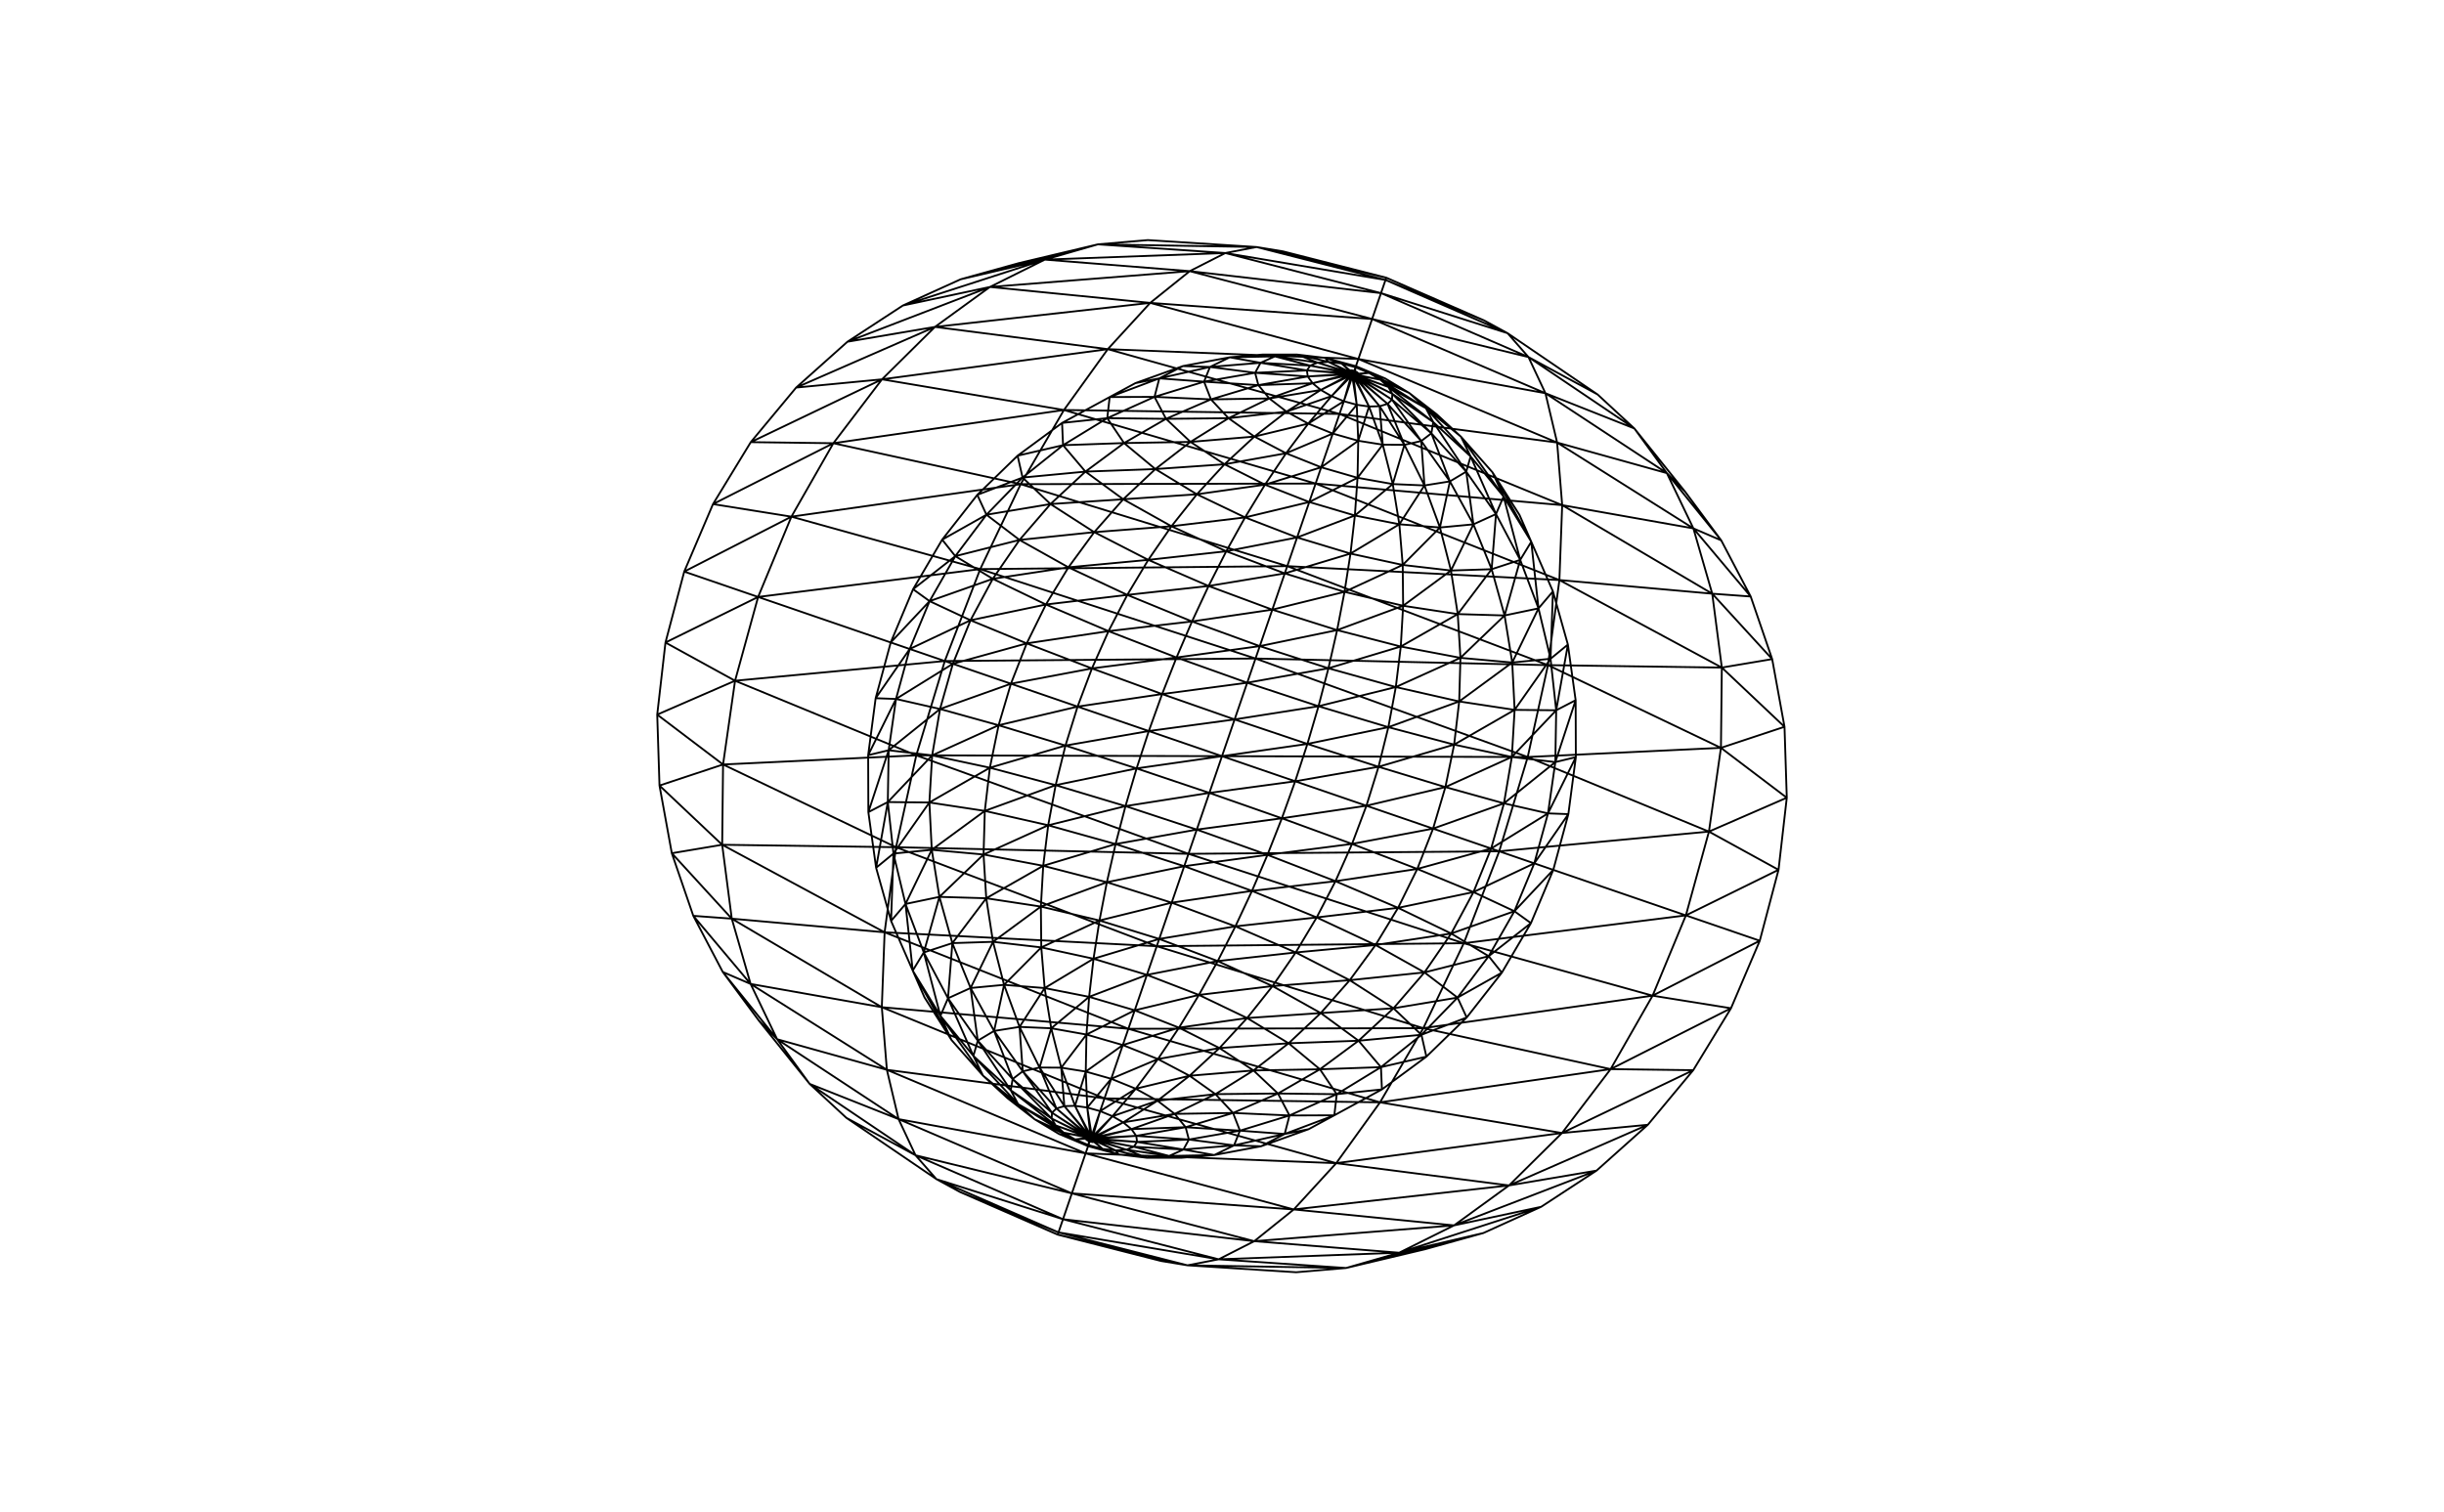 <svg viewBox="-660 -408.5 1320 817" width="1320pt" height="817pt" xmlns="http://www.w3.org/2000/svg" style="touch-action: none; background-color: rgb(255, 255, 255);"><path d="M-39.527,-13.569L-4.222718545759815e-14,0L6.812,-19.842zM-4.222718545759815e-14,0L-6.812,19.842L39.527,13.57zM6.812,-19.842L-4.222718545759815e-14,0L46.126,-6.619zM-46.126,6.619L-6.812,19.842L-4.222718545759815e-14,0zM-32.334,-33.555L6.812,-19.842L13.617,-39.665zM-6.812,19.842L-13.617,39.665L32.334,33.555zM-39.527,-13.569L-46.126,6.619L-4.222718545759815e-14,0zM-4.222718545759815e-14,0L39.527,13.57L46.126,-6.619zM-32.334,-33.555L-39.527,-13.569L6.812,-19.842zM-6.812,19.842L32.334,33.555L39.527,13.57zM13.617,-39.665L6.812,-19.842L52.119,-26.982zM-52.119,26.982L-13.617,39.665L-6.812,19.842zM6.812,-19.842L46.126,-6.619L52.119,-26.982zM-46.126,6.619L-52.119,26.982L-6.812,19.842zM-24.557,-53.305L-32.334,-33.555L13.617,-39.665zM-13.617,39.665L24.557,53.305L32.334,33.555zM-24.557,-53.305L13.617,-39.665L20.408,-59.445zM-13.617,39.665L-20.408,59.445L24.557,53.305zM13.617,-39.665L52.119,-26.982L57.482,-47.487zM-52.119,26.982L-57.482,47.488L-13.617,39.665zM20.408,-59.445L13.617,-39.665L57.482,-47.487zM-57.482,47.488L-20.408,59.445L-13.617,39.665zM-77.998,-26.777L-39.527,-13.569L-32.334,-33.555zM39.527,13.57L32.334,33.555L77.998,26.777zM-16.194,-72.781L-24.557,-53.305L20.408,-59.445zM-20.408,59.445L16.194,72.781L24.557,53.305zM-84.544,-5.735L-46.126,6.619L-39.527,-13.569zM46.126,-6.619L39.527,13.57L84.544,5.736zM-70.24,-47.402L-32.334,-33.555L-24.557,-53.305zM32.334,33.555L24.557,53.305L70.24,47.402zM52.119,-26.982L46.126,-6.619L89.849,-15.657zM-89.849,15.657L-52.119,26.982L-46.126,6.619zM-16.194,-72.781L20.408,-59.445L27.173,-79.151zM-20.408,59.445L-27.173,79.152L16.194,72.781zM20.408,-59.445L57.482,-47.487L62.181,-68.099zM-57.482,47.488L-62.181,68.099L-20.408,59.445zM27.173,-79.151L20.408,-59.445L62.181,-68.099zM-62.181,68.099L-27.173,79.152L-20.408,59.445zM-77.998,-26.777L-84.544,-5.735L-39.527,-13.569zM39.527,13.57L77.998,26.777L84.544,5.736zM-61.287,-67.542L-24.557,-53.305L-16.194,-72.781zM24.557,53.305L16.194,72.781L61.287,67.542zM-70.24,-47.402L-77.998,-26.777L-32.334,-33.555zM32.334,33.555L70.24,47.402L77.998,26.777zM-7.242,-91.932L-16.194,-72.781L27.173,-79.151zM-27.173,79.152L7.242,91.932L16.194,72.781zM46.126,-6.619L84.544,5.736L89.849,-15.657zM-84.544,-5.735L-89.849,15.657L-46.126,6.619zM57.482,-47.487L52.119,-26.982L93.871,-37.334zM-93.871,37.335L-57.482,47.488L-52.119,26.982zM-61.287,-67.542L-70.24,-47.402L-24.557,-53.305zM24.557,53.305L61.287,67.542L70.24,47.402zM52.119,-26.982L89.849,-15.657L93.871,-37.334zM-89.849,15.657L-93.871,37.335L-52.119,26.982zM-7.242,-91.932L27.173,-79.151L33.898,-98.74zM-27.173,79.152L-33.898,98.741L7.242,91.932zM-51.146,-87.119L-16.194,-72.781L-7.242,-91.932zM16.194,72.781L7.242,91.932L51.146,87.119zM-51.146,-87.119L-61.287,-67.542L-16.194,-72.781zM16.194,72.781L51.146,87.119L61.287,67.542zM27.173,-79.151L62.181,-68.099L66.17,-88.77zM-62.181,68.099L-66.17,88.77L-27.173,79.152zM62.181,-68.099L57.482,-47.487L96.555,-59.226zM-96.555,59.226L-62.181,68.099L-57.482,47.488zM33.898,-98.74L27.173,-79.151L66.17,-88.77zM-66.17,88.77L-33.898,98.741L-27.173,79.152zM2.306,-110.694L-7.242,-91.932L33.898,-98.74zM-33.898,98.741L-2.306,110.695L7.242,91.932zM57.482,-47.487L93.871,-37.334L96.555,-59.226zM-93.871,37.335L-96.555,59.226L-57.482,47.488zM-39.818,-106.042L-51.146,-87.119L-7.242,-91.932zM7.242,91.932L39.818,106.043L51.146,87.119zM-39.818,-106.042L-7.242,-91.932L2.306,-110.694zM7.242,91.932L-2.306,110.695L39.818,106.043zM-114.002,-39.137L-77.998,-26.777L-70.24,-47.402zM77.998,26.777L70.24,47.402L114.002,39.137zM-120.653,-16.702L-84.544,-5.735L-77.998,-26.777zM84.544,5.736L77.998,26.777L120.653,16.702zM-105.471,-60.927L-70.24,-47.402L-61.287,-67.542zM70.24,47.402L61.287,67.542L105.471,60.927zM2.306,-110.694L33.898,-98.74L40.561,-118.15zM-33.898,98.741L-40.561,118.151L-2.306,110.695zM66.17,-88.77L62.181,-68.099L97.828,-81.249zM-97.828,81.249L-66.17,88.77L-62.181,68.099zM89.849,-15.657L84.544,5.736L125.373,-6.245zM-125.373,6.245L-89.849,15.657L-84.544,-5.735zM33.898,-98.74L66.17,-88.77L69.39,-109.436zM-66.17,88.77L-69.39,109.436L-33.898,98.741zM62.181,-68.099L96.555,-59.226L97.828,-81.249zM-96.555,59.226L-97.828,81.249L-62.181,68.099zM-95.101,-81.934L-61.287,-67.542L-51.146,-87.119zM61.287,67.542L51.146,87.119L95.101,81.935zM40.561,-118.15L33.898,-98.74L69.39,-109.436zM-69.39,109.436L-40.561,118.151L-33.898,98.741zM93.871,-37.334L89.849,-15.657L128.105,-29.568zM-128.106,29.568L-93.871,37.335L-89.849,15.657zM-27.296,-124.204L-39.818,-106.042L2.306,-110.694zM-2.306,110.695L27.296,124.204L39.818,106.043zM12.459,-128.98L2.306,-110.694L40.561,-118.15zM-40.561,118.151L-12.459,128.981L-2.306,110.695zM-114.002,-39.137L-120.653,-16.702L-77.998,-26.777zM77.998,26.777L114.002,39.137L120.653,16.702zM-27.296,-124.204L2.306,-110.694L12.459,-128.98zM-2.306,110.695L-12.459,128.981L27.296,124.204zM-105.471,-60.927L-114.002,-39.137L-70.24,-47.402zM70.24,47.402L105.471,60.927L114.002,39.137zM-82.932,-102.017L-51.146,-87.119L-39.818,-106.042zM51.146,87.119L39.818,106.043L82.932,102.017zM-120.653,-16.702L-125.373,6.245L-84.544,-5.735zM84.544,5.736L120.653,16.702L125.373,-6.245zM-95.101,-81.934L-105.471,-60.927L-61.287,-67.542zM61.287,67.542L95.101,81.935L105.471,60.927zM96.555,-59.226L93.871,-37.334L128.783,-53.123zM-128.783,53.123L-96.555,59.226L-93.871,37.335zM69.39,-109.436L66.17,-88.77L97.605,-103.305zM-97.605,103.305L-69.39,109.436L-66.17,88.77zM66.17,-88.77L97.828,-81.249L97.605,-103.305zM-97.828,81.249L-97.605,103.305L-66.17,88.77zM89.849,-15.657L125.373,-6.245L128.105,-29.568zM-125.373,6.245L-128.106,29.568L-89.849,15.657zM12.459,-128.98L40.561,-118.15L47.134,-137.296zM-40.561,118.151L-47.134,137.296L-12.459,128.981zM-82.932,-102.017L-95.101,-81.934L-51.146,-87.119zM51.146,87.119L82.932,102.017L95.101,81.935zM40.561,-118.15L69.39,-109.436L71.763,-130.012zM-69.39,109.436L-71.764,130.013L-40.561,118.151zM-68.999,-121.021L-39.818,-106.042L-27.296,-124.204zM39.818,106.043L27.296,124.204L68.999,121.022zM-13.573,-141.472L-27.296,-124.204L12.459,-128.98zM-12.459,128.981L13.573,141.472L27.296,124.204zM93.871,-37.334L128.105,-29.568L128.783,-53.123zM-128.106,29.568L-128.783,53.123L-93.871,37.335zM97.828,-81.249L96.555,-59.226L127.33,-76.755zM-127.33,76.755L-97.828,81.249L-96.555,59.226zM47.134,-137.296L40.561,-118.15L71.763,-130.012zM-71.764,130.013L-47.134,137.296L-40.561,118.151zM-68.999,-121.021L-82.932,-102.017L-39.818,-106.042zM39.818,106.043L68.999,121.022L82.932,102.017zM23.224,-146.676L12.459,-128.98L47.134,-137.296zM-47.134,137.296L-23.224,146.676L-12.459,128.981zM-13.573,-141.472L12.459,-128.98L23.224,-146.676zM-12.459,128.981L-23.224,146.676L13.573,141.472zM96.555,-59.226L128.783,-53.123L127.33,-76.755zM-128.783,53.123L-127.33,76.755L-96.555,59.226zM69.39,-109.436L97.605,-103.305L95.78,-125.272zM-97.605,103.305L-95.78,125.272L-69.39,109.436zM-53.338,-138.778L-27.296,-124.204L-13.573,-141.472zM27.296,124.204L13.573,141.472L53.338,138.778zM71.763,-130.012L69.39,-109.436L95.78,-125.272zM-95.78,125.272L-71.764,130.013L-69.39,109.436zM-53.338,-138.778L-68.999,-121.021L-27.296,-124.204zM27.296,124.204L53.338,138.778L68.999,121.022zM97.605,-103.305L97.828,-81.249L123.666,-100.29zM-123.666,100.29L-97.605,103.305L-97.828,81.249zM1.36,-157.686L-13.573,-141.472L23.224,-146.676zM-23.224,146.676L-1.36,157.686L13.573,141.472zM23.224,-146.676L47.134,-137.296L53.575,-156.06zM-47.134,137.296L-53.575,156.06L-23.224,146.676zM-145.358,-49.901L-114.002,-39.137L-105.471,-60.927zM114.002,39.137L105.471,60.927L145.358,49.901zM47.134,-137.296L71.763,-130.012L73.198,-150.382zM-71.764,130.013L-73.198,150.383L-47.134,137.296zM-152.286,-25.488L-120.653,-16.702L-114.002,-39.137zM120.653,16.702L114.002,39.137L152.286,25.489zM97.828,-81.249L127.33,-76.755L123.666,-100.29zM-127.33,76.755L-123.666,100.29L-97.828,81.249zM-135.83,-73.422L-105.471,-60.927L-95.101,-81.934zM105.471,60.927L95.101,81.935L135.831,73.422zM-156.537,-0.432L-125.373,6.245L-120.653,-16.702zM125.373,-6.245L120.653,16.702L156.537,0.432zM-123.795,-95.806L-95.101,-81.934L-82.932,-102.017zM95.101,81.935L82.932,102.017L123.795,95.806zM128.105,-29.568L125.373,-6.245L158.044,-25.014zM-158.044,25.014L-128.106,29.568L-125.373,6.245zM-35.991,-155.1L-53.338,-138.778L-13.573,-141.472zM13.573,141.472L35.991,155.1L53.338,138.778zM-35.991,-155.1L-13.573,-141.472L1.36,-157.686zM13.573,141.472L-1.36,157.686L35.991,155.1zM53.575,-156.06L47.134,-137.296L73.198,-150.382zM-73.198,150.383L-53.575,156.06L-47.134,137.296zM1.36,-157.686L23.224,-146.676L34.603,-163.632zM-23.224,146.676L-34.603,163.632L-1.36,157.686zM34.603,-163.632L23.224,-146.676L53.575,-156.06zM-53.575,156.06L-34.603,163.632L-23.224,146.676zM-109.355,-116.812L-82.932,-102.017L-68.999,-121.021zM82.932,102.017L68.999,121.022L109.355,116.812zM71.763,-130.012L95.78,-125.272L92.232,-146.995zM-95.78,125.272L-92.232,146.996L-71.764,130.013zM95.78,-125.272L97.605,-103.305L117.702,-123.531zM-117.702,123.531L-95.78,125.272L-97.605,103.305zM128.783,-53.123L128.105,-29.568L156.753,-50.586zM-156.753,50.586L-128.783,53.123L-128.106,29.568zM73.198,-150.382L71.763,-130.012L92.232,-146.995zM-92.232,146.996L-73.198,150.383L-71.764,130.013zM97.605,-103.305L123.666,-100.29L117.702,-123.531zM-123.666,100.29L-117.702,123.531L-97.605,103.305zM-92.63,-136.199L-68.999,-121.021L-53.338,-138.778zM68.999,121.022L53.338,138.778L92.63,136.199zM-145.358,-49.901L-152.286,-25.488L-114.002,-39.137zM114.002,39.137L145.358,49.901L152.286,25.489zM-135.83,-73.422L-145.358,-49.901L-105.471,-60.927zM105.471,60.927L135.831,73.422L145.358,49.901zM17.503,-172.65L1.36,-157.686L34.603,-163.632zM-34.603,163.632L-17.503,172.65L-1.36,157.686zM-152.286,-25.488L-156.537,-0.432L-120.653,-16.702zM120.653,16.702L152.286,25.489L156.537,0.432zM127.33,-76.755L128.783,-53.123L152.625,-76.009zM-152.625,76.009L-127.33,76.755L-128.783,53.123zM-123.795,-95.806L-135.83,-73.422L-95.101,-81.934zM95.101,81.935L123.795,95.806L135.831,73.422zM-17.009,-169.777L-35.991,-155.1L1.36,-157.686zM-1.36,157.686L17.009,169.778L35.991,155.1zM125.373,-6.245L156.537,0.432L158.044,-25.014zM-156.537,-0.432L-158.044,25.014L-125.373,6.245zM-109.355,-116.812L-123.795,-95.806L-82.932,-102.017zM82.932,102.017L109.355,116.812L123.795,95.806zM-17.009,-169.777L1.36,-157.686L17.503,-172.65zM-1.36,157.686L-17.503,172.65L17.009,169.778zM34.603,-163.632L53.575,-156.06L59.831,-174.283zM-53.575,156.06L-59.831,174.283L-34.603,163.632zM53.575,-156.06L73.198,-150.382L73.581,-170.389zM-73.198,150.383L-73.581,170.39L-53.575,156.06zM128.105,-29.568L158.044,-25.014L156.753,-50.586zM-158.044,25.014L-156.753,50.586L-128.106,29.568zM-73.757,-153.726L-53.338,-138.778L-35.991,-155.1zM53.338,138.778L35.991,155.1L73.757,153.726zM123.666,-100.29L127.33,-76.755L145.637,-100.995zM-145.638,100.995L-123.666,100.29L-127.33,76.755zM-92.63,-136.199L-109.355,-116.812L-68.999,-121.021zM68.999,121.022L92.63,136.199L109.355,116.812zM92.232,-146.995L95.78,-125.272L109.349,-146.252zM-109.35,146.252L-92.232,146.996L-95.78,125.272zM17.503,-172.65L34.603,-163.632L46.59,-179.655zM-34.603,163.632L-46.59,179.656L-17.503,172.65zM95.78,-125.272L117.702,-123.531L109.349,-146.252zM-117.702,123.531L-109.35,146.252L-95.78,125.272zM128.783,-53.123L156.753,-50.586L152.625,-76.009zM-156.753,50.586L-152.625,76.009L-128.783,53.123zM59.831,-174.283L53.575,-156.06L73.581,-170.389zM-73.581,170.39L-59.831,174.283L-53.575,156.06zM73.198,-150.382L92.232,-146.995L86.825,-168.283zM-92.232,146.996L-86.825,168.283L-73.198,150.383zM46.59,-179.655L34.603,-163.632L59.831,-174.283zM-59.831,174.283L-46.59,179.656L-34.603,163.632zM-73.757,-153.726L-92.63,-136.199L-53.338,-138.778zM53.338,138.778L73.757,153.726L92.63,136.199zM-52.896,-169.152L-35.991,-155.1L-17.009,-169.777zM35.991,155.1L17.009,169.778L52.896,169.152zM3.538,-182.577L-17.009,-169.777L17.503,-172.65zM-17.503,172.65L-3.538,182.578L17.009,169.778zM73.581,-170.389L73.198,-150.382L86.825,-168.283zM-86.825,168.283L-73.581,170.39L-73.198,150.383zM127.33,-76.755L152.625,-76.009L145.637,-100.995zM-152.625,76.009L-145.638,100.995L-127.33,76.755zM117.702,-123.531L123.666,-100.29L135.787,-125.244zM-135.787,125.244L-117.702,123.531L-123.666,100.29zM34.844,-186.128L17.503,-172.65L46.59,-179.655zM-46.59,179.656L-34.844,186.128L-17.503,172.65zM-52.896,-169.152L-73.757,-153.726L-35.991,-155.1zM35.991,155.1L52.896,169.152L73.757,153.726zM3.538,-182.577L17.503,-172.65L34.844,-186.128zM-17.503,172.65L-34.844,186.128L-3.538,182.578zM123.666,-100.29L145.637,-100.995L135.787,-125.244zM-145.638,100.995L-135.787,125.244L-123.666,100.29zM92.232,-146.995L109.349,-146.252L98.522,-168.192zM-109.35,146.252L-98.522,168.193L-92.232,146.996zM-30.228,-182.237L-17.009,-169.777L3.538,-182.577zM17.009,169.778L-3.538,182.578L30.228,182.237zM86.825,-168.283L92.232,-146.995L98.522,-168.192zM-98.522,168.193L-86.825,168.283L-92.232,146.996zM109.349,-146.252L117.702,-123.531L123.095,-148.438zM-123.095,148.438L-109.35,146.252L-117.702,123.531zM-30.228,-182.237L-52.896,-169.152L-17.009,-169.777zM17.009,169.778L30.228,182.237L52.896,169.152zM46.59,-179.655L59.831,-174.283L65.828,-191.752zM-59.831,174.283L-65.829,191.752L-46.59,179.656zM59.831,-174.283L73.581,-170.389L72.776,-189.826zM-73.581,170.39L-72.776,189.826L-59.831,174.283zM25.558,-193.241L3.538,-182.577L34.844,-186.128zM-34.844,186.128L-25.558,193.241L-3.538,182.578zM34.844,-186.128L46.59,-179.655L59.163,-194.499zM-46.59,179.656L-59.163,194.499L-34.844,186.128zM117.702,-123.531L135.787,-125.244L123.095,-148.438zM-135.787,125.244L-123.095,148.438L-117.702,123.531zM73.581,-170.389L86.825,-168.283L79.41,-188.891zM-86.825,168.283L-79.41,188.891L-73.581,170.39zM-168.658,-57.9L-145.358,-49.901L-135.83,-73.422zM-176.067,-30.907L-152.286,-25.488L-145.358,-49.901zM152.286,25.489L145.358,49.901L176.067,30.907zM145.358,49.901L135.831,73.422L168.658,57.9zM-157.925,-83.753L-135.83,-73.422L-123.795,-95.806zM-180.034,-3.197L-156.537,-0.432L-152.286,-25.488zM156.537,0.432L152.286,25.489L180.034,3.197zM135.831,73.422L123.795,95.806L157.925,83.753zM-144.036,-108.056L-123.795,-95.806L-109.355,-116.812zM158.044,-25.014L156.537,0.432L180.497,-24.791zM-180.497,24.791L-158.044,25.014L-156.537,-0.432zM123.795,95.806L109.355,116.812L144.036,108.056zM65.828,-191.752L59.831,-174.283L72.776,-189.826zM-72.776,189.826L-65.829,191.752L-59.831,174.283zM-5.967,-192.745L-30.228,-182.237L3.538,-182.577zM-3.538,182.578L5.967,192.745L30.228,182.237zM-5.967,-192.745L3.538,-182.577L25.558,-193.241zM-3.538,182.578L-25.558,193.241L5.967,192.745zM59.163,-194.499L46.59,-179.655L65.828,-191.752zM-65.829,191.752L-59.163,194.499L-46.59,179.656zM-127.21,-130.427L-109.355,-116.812L-92.63,-136.199zM156.753,-50.586L158.044,-25.014L177.448,-52.617zM-177.448,52.617L-156.753,50.586L-158.044,25.014zM109.355,116.812L92.63,136.199L127.21,130.427zM72.776,-189.826L73.581,-170.389L79.41,-188.891zM-79.41,188.891L-72.776,189.826L-73.581,170.39zM25.558,-193.241L34.844,-186.128L53.354,-197.836zM-34.844,186.128L-53.354,197.837L-25.558,193.241zM98.522,-168.192L109.349,-146.252L107.613,-170.244zM-107.613,170.244L-98.522,168.193L-109.35,146.252zM-107.714,-150.513L-92.63,-136.199L-73.757,-153.726zM152.625,-76.009L156.753,-50.586L170.936,-79.841zM-170.936,79.841L-152.625,76.009L-156.753,50.586zM92.63,136.199L73.757,153.726L107.714,150.513zM86.825,-168.283L98.522,-168.192L85.143,-189.049zM-98.522,168.193L-85.143,189.049L-86.825,168.283zM53.354,-197.836L34.844,-186.128L59.163,-194.499zM-59.163,194.499L-53.354,197.837L-34.844,186.128zM109.349,-146.252L123.095,-148.438L107.613,-170.244zM-123.095,148.438L-107.613,170.244L-109.35,146.252zM-85.853,-167.996L-73.757,-153.726L-52.896,-169.152zM145.637,-100.995L152.625,-76.009L161.063,-106.034zM-161.063,106.034L-145.638,100.995L-152.625,76.009zM73.757,153.726L52.896,169.152L85.853,167.996zM79.41,-188.891L86.825,-168.283L85.143,-189.049zM-85.143,189.049L-79.41,188.891L-86.825,168.283zM19.644,-200.444L-5.967,-192.745L25.558,-193.241zM-25.558,193.241L-19.644,200.444L5.967,192.745zM-61.974,-182.602L-52.896,-169.152L-30.228,-182.237zM135.787,-125.244L145.637,-100.995L147.985,-130.783zM-147.985,130.783L-135.787,125.244L-145.638,100.995zM52.896,169.152L30.228,182.237L61.974,182.603zM48.927,-201.482L25.558,-193.241L53.354,-197.836zM-53.354,197.837L-48.927,201.482L-25.558,193.241zM19.644,-200.444L25.558,-193.241L48.927,-201.482zM-25.558,193.241L-48.927,201.482L-19.644,200.444zM-36.453,-194.1L-30.228,-182.237L-5.967,-192.745zM123.095,-148.438L135.787,-125.244L131.909,-153.698zM-131.909,153.698L-123.095,148.438L-135.787,125.244zM30.228,182.237L5.967,192.745L36.453,194.101zM98.522,-168.192L107.613,-170.244L89.43,-190.316zM-107.613,170.244L-89.43,190.316L-98.522,168.193zM-168.658,-57.9L-176.067,-30.907L-145.358,-49.901zM145.358,49.901L168.658,57.9L176.067,30.907zM-157.925,-83.753L-168.658,-57.9L-135.83,-73.422zM-176.067,-30.907L-180.034,-3.197L-152.286,-25.488zM152.286,25.489L176.067,30.907L180.034,3.197zM135.831,73.422L157.925,83.753L168.658,57.9zM85.143,-189.049L98.522,-168.192L89.43,-190.316zM-89.43,190.316L-85.143,189.049L-98.522,168.193zM-144.036,-108.056L-157.925,-83.753L-123.795,-95.806zM156.537,0.432L180.034,3.197L180.497,-24.791zM-180.034,-3.197L-180.497,24.791L-156.537,-0.432zM123.795,95.806L144.036,108.056L157.925,83.753zM-127.21,-130.427L-144.036,-108.056L-109.355,-116.812zM158.044,-25.014L180.497,-24.791L177.448,-52.617zM-180.497,24.791L-177.448,52.617L-158.044,25.014zM109.355,116.812L127.21,130.427L144.036,108.056zM-107.714,-150.513L-127.21,-130.427L-92.63,-136.199zM156.753,-50.586L177.448,-52.617L170.936,-79.841zM-177.448,52.617L-170.936,79.841L-156.753,50.586zM92.63,136.199L107.714,150.513L127.21,130.427zM65.828,-191.752L72.776,-189.826L70.626,-208.418zM-72.776,189.826L-70.626,208.418L-65.829,191.752zM59.163,-194.499L65.828,-191.752L71.471,-208.188zM-65.829,191.752L-71.471,208.188L-59.163,194.499zM-85.853,-167.996L-107.714,-150.513L-73.757,-153.726zM152.625,-76.009L170.936,-79.841L161.063,-106.034zM-170.936,79.841L-161.063,106.034L-152.625,76.009zM73.757,153.726L85.853,167.996L107.714,150.513zM72.776,-189.826L79.41,-188.891L69.828,-208.516zM-79.41,188.891L-69.828,208.517L-72.776,189.826zM53.354,-197.836L59.163,-194.499L72.279,-207.851zM-59.163,194.499L-72.279,207.851L-53.354,197.837zM-9.691,-202.309L-5.967,-192.745L19.644,-200.444zM107.613,-170.244L123.095,-148.438L113.087,-174.417zM-113.087,174.417L-107.613,170.244L-123.095,148.438zM5.967,192.745L-19.644,200.444L9.691,202.309zM46.321,-205.115L19.644,-200.444L48.927,-201.482zM-48.927,201.482L-46.321,205.115L-19.644,200.444zM-61.974,-182.602L-85.853,-167.996L-52.896,-169.152zM145.637,-100.995L161.063,-106.034L147.985,-130.783zM-161.063,106.034L-147.985,130.783L-145.638,100.995zM52.896,169.152L61.974,182.603L85.853,167.996zM79.41,-188.891L85.143,-189.049L69.156,-208.475zM-85.143,189.049L-69.156,208.475L-79.41,188.891zM48.927,-201.482L53.354,-197.836L72.969,-207.438zM-53.354,197.837L-72.969,207.438L-48.927,201.482zM-36.453,-194.1L-61.974,-182.602L-30.228,-182.237zM135.787,-125.244L147.985,-130.783L131.909,-153.698zM-147.985,130.783L-131.909,153.698L-135.787,125.244zM30.228,182.237L36.453,194.101L61.974,182.603zM17.888,-207.099L19.644,-200.444L46.321,-205.115zM89.43,-190.316L107.613,-170.244L91.816,-192.614zM-91.817,192.614L-89.43,190.316L-107.613,170.244zM-19.644,200.444L-46.321,205.115L-17.888,207.099zM-9.691,-202.309L-36.453,-194.1L-5.967,-192.745zM123.095,-148.438L131.909,-153.698L113.087,-174.417zM-131.909,153.698L-113.087,174.417L-123.095,148.438zM5.967,192.745L9.691,202.309L36.453,194.101zM85.143,-189.049L89.43,-190.316L68.676,-208.297zM-89.43,190.316L-68.676,208.297L-85.143,189.049zM46.321,-205.115L48.927,-201.482L73.474,-206.992zM-48.927,201.482L-73.474,206.993L-46.321,205.115zM17.888,-207.099L-9.691,-202.309L19.644,-200.444zM107.613,-170.244L113.087,-174.417L91.816,-192.614zM-113.087,174.417L-91.817,192.614L-107.613,170.244zM-19.644,200.444L-17.888,207.099L9.691,202.309zM45.85,-208.394L17.888,-207.099L46.321,-205.115zM89.43,-190.316L91.816,-192.614L68.433,-208.002zM-91.817,192.614L-68.433,208.002L-89.43,190.316zM-46.321,205.115L-45.85,208.395L-17.888,207.099zM45.85,-208.394L46.321,-205.115L73.744,-206.557zM-46.321,205.115L-73.744,206.557L-45.85,208.395zM91.816,-192.614L91.989,-195.762L68.452,-207.618zM-91.989,195.762L-68.452,207.618L-91.817,192.614zM47.647,-210.984L45.85,-208.394L73.754,-206.175zM91.816,-192.614L113.087,-174.417L91.989,-195.762zM-91.989,195.762L-91.817,192.614L-113.087,174.417zM-45.85,208.395L-73.754,206.175L-47.647,210.984zM20.826,-212.507L17.888,-207.099L45.85,-208.394zM113.087,-174.417L131.909,-153.698L114.09,-180.489zM-114.09,180.49L-113.087,174.417L-131.909,153.698zM-17.888,207.099L-45.85,208.395L-20.826,212.507zM91.989,-195.762L89.837,-199.473L68.728,-207.184zM-89.837,199.473L-68.728,207.184L-91.989,195.762zM51.624,-212.591L47.647,-210.984L73.504,-205.884zM-47.647,210.984L-73.504,205.884L-51.624,212.591zM47.647,-210.984L20.826,-212.507L45.85,-208.394zM113.087,-174.417L114.09,-180.489L91.989,-195.762zM-114.09,180.49L-91.989,195.762L-113.087,174.417zM-45.85,208.395L-47.647,210.984L-20.826,212.507zM-6.509,-210.255L-9.691,-202.309L17.888,-207.099zM131.909,-153.698L147.985,-130.783L134.278,-161.923zM-134.278,161.923L-131.909,153.698L-147.985,130.783zM9.691,202.309L-17.888,207.099L6.509,210.255zM-33.855,-204.102L-36.453,-194.1L-9.691,-202.309zM147.985,-130.783L161.063,-106.034L152.079,-140.271zM-152.079,140.271L-147.985,130.783L-161.063,106.034zM36.453,194.101L9.691,202.309L33.855,204.102zM89.837,-199.473L85.5,-203.377L69.234,-206.742zM-85.5,203.377L-69.234,206.742L-89.837,199.473zM57.445,-213.008L51.624,-212.591L73.019,-205.711zM-51.624,212.591L-73.019,205.711L-57.445,213.008zM91.989,-195.762L114.09,-180.489L89.837,-199.473zM-89.837,199.473L-91.989,195.762L-114.09,180.49zM-60.668,-194.007L-61.974,-182.602L-36.453,-194.1zM161.063,-106.034L170.936,-79.841L167.037,-115.835zM-167.037,115.835L-161.063,106.034L-170.936,79.841zM61.974,182.603L36.453,194.101L60.668,194.007zM20.826,-212.507L-6.509,-210.255L17.888,-207.099zM131.909,-153.698L134.278,-161.923L114.09,-180.489zM-134.278,161.923L-114.09,180.49L-131.909,153.698zM-17.888,207.099L-20.826,212.507L6.509,210.255zM85.5,-203.377L79.381,-207.055L69.92,-206.334zM-79.381,207.055L-69.92,206.334L-85.5,203.377zM64.532,-212.152L57.445,-213.008L72.348,-205.672zM-57.445,213.008L-72.348,205.673L-64.532,212.152zM-86.375,-180.024L-85.853,-167.996L-61.974,-182.602zM170.936,-79.841L177.448,-52.617L178.736,-89.012zM-178.736,89.012L-170.936,79.841L-177.448,52.617zM85.853,167.996L61.974,182.603L86.375,180.025zM79.381,-207.055L72.125,-210.094L70.72,-206zM-72.125,210.094L-70.72,206L-79.381,207.055zM72.125,-210.094L64.532,-212.152L71.556,-205.772zM-64.532,212.152L-71.556,205.772L-72.125,210.094zM-110.395,-162.321L-107.714,-150.513L-85.853,-167.996zM177.448,-52.617L180.497,-24.791L186.817,-60.288zM-186.817,60.288L-177.448,52.617L-180.497,24.791zM107.714,150.513L85.853,167.996L110.395,162.321zM51.624,-212.591L28.566,-215.979L47.647,-210.984zM-47.647,210.984L-51.624,212.591L-28.566,215.979zM28.566,-215.979L20.826,-212.507L47.647,-210.984zM-20.826,212.507L-47.647,210.984L-28.566,215.979zM-132.159,-141.172L-127.21,-130.427L-107.714,-150.513zM180.497,-24.791L180.034,3.197L191.001,-30.231zM-191.001,30.231L-180.497,24.791L-180.034,-3.197zM127.21,130.427L107.714,150.513L132.159,141.172zM-6.509,-210.255L-33.855,-204.102L-9.691,-202.309zM147.985,-130.783L152.079,-140.271L134.278,-161.923zM-152.079,140.271L-134.278,161.923L-147.985,130.783zM9.691,202.309L6.509,210.255L33.855,204.102zM-151.134,-116.965L-144.036,-108.056L-127.21,-130.427zM-191.108,-0.527L-180.034,-3.197L-176.067,-30.907zM180.034,3.197L176.067,30.907L191.108,0.527zM144.036,108.056L127.21,130.427L151.134,116.965zM-166.851,-90.19L-157.925,-83.753L-144.036,-108.056zM-187.065,-31.31L-176.067,-30.907L-168.658,-57.9zM176.067,30.907L168.658,57.9L187.065,31.309zM157.925,83.753L144.036,108.056L166.852,90.19zM-178.923,-61.425L-168.658,-57.9L-157.925,-83.753zM168.658,57.9L157.925,83.753L178.923,61.424zM114.09,-180.489L110.115,-187.983L89.837,-199.473zM-110.115,187.983L-89.837,199.473L-114.09,180.49zM89.837,-199.473L110.115,-187.983L85.5,-203.377zM-85.5,203.377L-89.837,199.473L-110.115,187.983zM-33.855,-204.102L-60.668,-194.007L-36.453,-194.1zM161.063,-106.034L167.037,-115.835L152.079,-140.271zM-167.037,115.835L-152.079,140.271L-161.063,106.034zM36.453,194.101L33.855,204.102L60.668,194.007zM114.09,-180.489L134.278,-161.923L110.115,-187.983zM-110.115,187.983L-114.09,180.49L-134.278,161.923zM57.445,-213.008L40.615,-216.955L51.624,-212.591zM-51.624,212.591L-57.445,213.008L-40.615,216.956zM-60.668,-194.007L-86.375,-180.024L-61.974,-182.602zM170.936,-79.841L178.736,-89.012L167.037,-115.835zM-178.736,89.012L-167.037,115.835L-170.936,79.841zM61.974,182.603L60.668,194.007L86.375,180.025zM4.175,-215.476L-6.509,-210.255L20.826,-212.507zM6.509,210.255L-20.826,212.507L-4.175,215.476zM85.5,-203.377L101.206,-196.155L79.381,-207.055zM-79.381,207.055L-85.5,203.377L-101.206,196.155zM40.615,-216.955L28.566,-215.979L51.624,-212.591zM-28.566,215.979L-51.624,212.591L-40.615,216.956zM28.566,-215.979L4.175,-215.476L20.826,-212.507zM-20.826,212.507L-28.566,215.979L-4.175,215.476zM110.115,-187.983L101.206,-196.155L85.5,-203.377zM-101.206,196.155L-85.5,203.377L-110.115,187.983zM-86.375,-180.024L-110.395,-162.321L-85.853,-167.996zM177.448,-52.617L186.817,-60.288L178.736,-89.012zM-186.817,60.288L-178.736,89.012L-177.448,52.617zM85.853,167.996L86.375,180.025L110.395,162.321zM64.532,-212.152L55.795,-215.151L57.445,-213.008zM-57.445,213.008L-64.532,212.152L-55.795,215.151zM79.381,-207.055L88.119,-204.054L72.125,-210.094zM-72.125,210.094L-79.381,207.055L-88.119,204.054zM134.278,-161.923L129.053,-172.605L110.115,-187.983zM-129.053,172.605L-110.115,187.983L-134.278,161.923zM134.278,-161.923L152.079,-140.271L129.053,-172.605zM-129.053,172.605L-134.278,161.923L-152.079,140.271zM72.125,-210.094L72.324,-210.674L64.532,-212.152zM-64.532,212.152L-72.125,210.094L-72.324,210.674zM-110.395,-162.321L-132.159,-141.172L-107.714,-150.513zM180.497,-24.791L191.001,-30.231L186.817,-60.288zM-191.001,30.231L-186.817,60.288L-180.497,24.791zM107.714,150.513L110.395,162.321L132.159,141.172zM-132.159,-141.172L-151.134,-116.965L-127.21,-130.427zM180.034,3.197L191.108,0.527L191.001,-30.231zM-191.108,-0.527L-191.001,30.231L-180.034,-3.197zM127.21,130.427L132.159,141.172L151.134,116.965zM55.795,-215.151L40.615,-216.955L57.445,-213.008zM-40.615,216.956L-57.445,213.008L-55.795,215.151zM-151.134,-116.965L-166.851,-90.19L-144.036,-108.056zM-187.065,-31.31L-191.108,-0.527L-176.067,-30.907zM176.067,30.907L187.065,31.309L191.108,0.527zM144.036,108.056L151.134,116.965L166.852,90.19zM-21.113,-210.741L-33.855,-204.102L-6.509,-210.255zM33.855,204.102L6.509,210.255L21.113,210.741zM101.206,-196.155L88.119,-204.054L79.381,-207.055zM-88.119,204.054L-79.381,207.055L-101.206,196.155zM-166.851,-90.19L-178.923,-61.425L-157.925,-83.753zM-178.923,-61.425L-187.065,-31.31L-168.658,-57.9zM168.658,57.9L178.923,61.424L187.065,31.309zM157.925,83.753L166.852,90.19L178.923,61.424zM110.115,-187.983L129.053,-172.605L101.206,-196.155zM-101.206,196.155L-110.115,187.983L-129.053,172.605zM72.324,-210.674L55.795,-215.151L64.532,-212.152zM-55.795,215.151L-64.532,212.152L-72.324,210.674zM88.119,-204.054L72.324,-210.674L72.125,-210.094zM-72.324,210.674L-72.125,210.094L-88.119,204.054zM152.079,-140.271L167.037,-115.835L146.101,-153.336zM-146.101,153.336L-152.079,140.271L-167.037,115.835zM4.175,-215.476L-21.113,-210.741L-6.509,-210.255zM6.509,210.255L-4.175,215.476L21.113,210.741zM40.615,-216.955L21.996,-216.972L28.566,-215.979zM-28.566,215.979L-40.615,216.956L-21.996,216.972zM152.079,-140.271L146.101,-153.336L129.053,-172.605zM-146.101,153.336L-129.053,172.605L-152.079,140.271zM21.996,-216.972L4.175,-215.476L28.566,-215.979zM-4.175,215.476L-28.566,215.979L-21.996,216.972zM-46.764,-201.526L-60.668,-194.007L-33.855,-204.102zM60.668,194.007L33.855,204.102L46.764,201.526zM129.053,-172.605L115.909,-184.731L101.206,-196.155zM-115.909,184.731L-101.206,196.155L-129.053,172.605zM-21.113,-210.741L-46.764,-201.526L-33.855,-204.102zM33.855,204.102L21.113,210.741L46.764,201.526zM167.037,-115.835L160.683,-130.309L146.101,-153.336zM-160.683,130.309L-146.101,153.336L-167.037,115.835zM-67.016,-276.499L-109.665,-266.373L-141.175,-257.607zM109.665,266.373L141.176,257.607L67.016,276.499zM269.633,-116.576L250.151,-142.848L240.265,-152.917zM-240.266,152.917L-269.633,116.576L-250.151,142.848zM-95.679,-268.247L-141.175,-257.607L-172.356,-243.455zM141.176,257.607L172.356,243.455L95.68,268.247zM88.738,-258.484L32.923,-272.71L18.63,-275.054zM-32.923,272.71L-18.63,275.054L-88.738,258.484zM250.151,-142.848L222.714,-177.035L240.265,-152.917zM-222.714,177.035L-240.266,152.917L-250.151,142.848zM141.521,-235.428L88.738,-258.484L88.318,-257.263zM-88.738,258.484L-88.319,257.263L-141.521,235.428zM18.63,-275.054L-40.058,-278.796L-67.016,-276.499zM40.058,278.796L67.016,276.499L-18.63,275.054zM285.546,-86.257L269.633,-116.576L254.594,-123.051zM-254.594,123.05L-285.546,86.257L-269.633,116.576zM-95.679,-268.247L-67.016,-276.499L-141.175,-257.607zM141.176,257.607L95.68,268.247L67.016,276.499zM154.24,-228.499L141.521,-235.428L88.318,-257.263zM-88.319,257.263L-154.24,228.499L-141.521,235.428zM-125.331,-253.479L-172.356,-243.455L-202.29,-223.89zM172.356,243.455L202.29,223.89L125.331,253.479zM88.318,-257.263L88.738,-258.484L18.63,-275.054zM-18.63,275.054L-88.319,257.263L-88.738,258.484zM222.714,-177.035L202.852,-195.405L165.517,-215.612zM-165.517,215.611L-222.714,177.035L-202.852,195.405zM202.852,-195.405L154.24,-228.499L165.517,-215.612zM-154.24,228.499L-165.517,215.611L-202.852,195.405zM297.151,-52.432L285.546,-86.257L264.772,-87.78zM-264.772,87.78L-297.151,52.432L-285.546,86.257zM269.633,-116.576L240.265,-152.917L254.594,-123.051zM-240.266,152.917L-254.594,123.05L-269.633,116.576zM-125.331,-253.479L-95.679,-268.247L-172.356,-243.455zM172.356,243.455L125.331,253.479L95.68,268.247zM1.815,-271.81L18.63,-275.054L-67.016,-276.499zM67.016,276.499L-1.815,271.81L-18.63,275.054zM-155.027,-231.897L-202.29,-223.89L-230,-199.126zM202.29,223.89L230,199.126L155.027,231.897zM1.815,-271.81L-67.016,-276.499L-95.679,-268.247zM67.016,276.499L95.68,268.247L-1.815,271.81zM88.318,-257.263L18.63,-275.054L1.815,-271.81zM-18.63,275.054L-1.815,271.81L-88.319,257.263zM303.808,-15.87L297.151,-52.432L269.952,-47.864zM-269.952,47.864L-303.808,15.869L-297.151,52.432zM154.24,-228.499L88.318,-257.263L85.877,-250.151zM-88.319,257.263L-85.877,250.151L-154.24,228.499zM-183.631,-203.579L-230,-199.126L-254.508,-169.641zM230,199.126L254.508,169.641L183.631,203.579zM285.546,-86.257L254.594,-123.051L264.772,-87.78zM-254.594,123.05L-264.772,87.78L-285.546,86.257zM240.265,-152.917L222.714,-177.035L174.683,-196.072zM-174.683,196.072L-240.266,152.917L-222.714,177.035zM-269.477,4.496L-305.038,-22.452L-303.808,15.869zM305.038,22.451L303.808,-15.87L269.477,-4.497zM-155.027,-231.897L-125.331,-253.479L-202.29,-223.89zM202.29,223.89L155.027,231.897L125.331,253.479zM165.517,-215.612L154.24,-228.499L85.877,-250.151zM-85.877,250.151L-165.517,215.611L-154.24,228.499zM-209.893,-169.065L-254.508,-169.641L-274.909,-136.177zM254.508,169.641L274.909,136.177L209.894,169.064zM222.714,-177.035L165.517,-215.612L174.683,-196.072zM-165.517,215.611L-174.683,196.072L-222.714,177.035zM85.877,-250.151L88.318,-257.263L1.815,-271.81zM-1.815,271.81L-85.877,250.151L-88.319,257.263zM-262.996,-40.744L-300.583,-61.39L-305.038,-22.452zM300.583,61.389L305.038,22.451L262.996,40.743zM-232.566,-129.383L-274.909,-136.177L-290.447,-99.711zM274.909,136.177L290.447,99.71L232.566,129.383zM-250.542,-86.012L-290.447,-99.711L-300.583,-61.39zM290.447,99.71L300.583,61.389L250.542,86.011zM-17.42,-262.021L1.815,-271.81L-95.679,-268.247zM95.68,268.247L17.42,262.021L-1.815,271.81zM297.151,-52.432L264.772,-87.78L269.952,-47.864zM-264.772,87.78L-269.952,47.864L-297.151,52.432zM-17.42,-262.021L-95.679,-268.247L-125.331,-253.479zM95.68,268.247L125.331,253.479L17.42,262.021zM-183.631,-203.579L-155.027,-231.897L-230,-199.126zM230,199.126L183.631,203.579L155.027,231.897zM85.877,-250.151L1.815,-271.81L-17.42,-262.021zM-1.815,271.81L17.42,262.021L-85.877,250.151zM254.594,-123.051L240.265,-152.917L181.002,-169.426zM-181.002,169.426L-254.594,123.05L-240.266,152.917zM303.808,-15.87L269.952,-47.864L269.477,-4.497zM-269.952,47.864L-269.477,4.496L-303.808,15.869zM165.517,-215.612L85.877,-250.151L81.082,-236.183zM-85.877,250.151L-81.082,236.182L-165.517,215.611zM-209.893,-169.065L-183.631,-203.579L-254.508,-169.641zM254.508,169.641L209.894,169.064L183.631,203.579zM240.265,-152.917L174.683,-196.072L181.002,-169.426zM-174.683,196.072L-181.002,169.426L-240.266,152.917zM174.683,-196.072L165.517,-215.612L81.082,-236.183zM-81.082,236.182L-174.683,196.072L-165.517,215.611zM-269.477,4.496L-262.996,-40.744L-305.038,-22.452zM305.038,22.451L269.477,-4.497L262.996,40.743zM-232.566,-129.383L-209.893,-169.065L-274.909,-136.177zM274.909,136.177L232.566,129.383L209.894,169.064zM81.082,-236.183L85.877,-250.151L-17.42,-262.021zM17.42,262.021L-81.082,236.182L-85.877,250.151zM-38.773,-244.875L-125.331,-253.479L-155.027,-231.897zM125.331,253.479L155.027,231.897L38.773,244.874zM-262.996,-40.744L-250.542,-86.012L-300.583,-61.39zM300.583,61.389L262.996,40.743L250.542,86.011zM-38.773,-244.875L-17.42,-262.021L-125.331,-253.479zM125.331,253.479L38.773,244.874L17.42,262.021zM-250.542,-86.012L-232.566,-129.383L-290.447,-99.711zM290.447,99.71L250.542,86.011L232.566,129.383zM264.772,-87.78L254.594,-123.051L183.731,-135.617zM-183.732,135.616L-264.772,87.78L-254.594,123.05zM81.082,-236.183L-17.42,-262.021L-38.773,-244.875zM17.42,262.021L38.773,244.874L-81.082,236.182zM254.594,-123.051L181.002,-169.426L183.731,-135.617zM-181.002,169.426L-183.732,135.616L-254.594,123.05zM-61.693,-219.871L-155.027,-231.897L-183.631,-203.579zM155.027,231.897L183.631,203.579L61.693,219.87zM174.683,-196.072L81.082,-236.183L73.661,-214.567zM-81.082,236.182L-73.661,214.566L-174.683,196.072zM181.002,-169.426L174.683,-196.072L73.661,-214.567zM-73.661,214.566L-181.002,169.426L-174.683,196.072zM-61.693,-219.871L-38.773,-244.875L-155.027,-231.897zM155.027,231.897L61.693,219.87L38.773,244.874zM269.952,-47.864L264.772,-87.78L182.225,-95.146zM-182.225,95.145L-269.952,47.864L-264.772,87.78zM73.661,-214.567L81.082,-236.183L-38.773,-244.875zM38.773,244.874L-73.661,214.566L-81.082,236.182zM-85.362,-187.009L-183.631,-203.579L-209.893,-169.065zM183.631,203.579L209.894,169.064L85.362,187.008zM264.772,-87.78L183.731,-135.617L182.225,-95.146zM-183.732,135.616L-182.225,95.145L-264.772,87.78zM269.477,-4.497L269.952,-47.864L176.053,-49.178zM-176.053,49.178L-269.477,4.496L-269.952,47.864zM73.661,-214.567L-38.773,-244.875L-61.693,-219.871zM38.773,244.874L61.693,219.87L-73.661,214.566zM-85.362,-187.009L-61.693,-219.871L-183.631,-203.579zM183.631,203.579L85.362,187.008L61.693,219.87zM-108.725,-146.943L-209.893,-169.065L-232.566,-129.383zM209.894,169.064L232.566,129.383L108.725,146.942zM181.002,-169.426L73.661,-214.567L63.469,-184.88zM-73.661,214.566L-63.469,184.879L-181.002,169.426zM-165.116,-0.455L-262.996,-40.744L-269.477,4.496zM262.996,40.743L269.477,-4.497L165.116,0.454zM183.731,-135.617L181.002,-169.426L63.469,-184.88zM-63.469,184.879L-183.732,135.616L-181.002,169.426zM-130.579,-101.058L-232.566,-129.383L-250.542,-86.012zM232.566,129.383L250.542,86.011L130.579,101.057zM-149.72,-51.4L-250.542,-86.012L-262.996,-40.744zM250.542,86.011L262.996,40.743L149.72,51.399zM63.469,-184.88L73.661,-214.567L-61.693,-219.871zM61.693,219.87L-63.469,184.879L-73.661,214.566zM269.952,-47.864L182.225,-95.146L176.053,-49.178zM-182.225,95.145L-176.053,49.178L-269.952,47.864zM-108.725,-146.943L-85.362,-187.009L-209.893,-169.065zM209.894,169.064L108.725,146.942L85.362,187.008zM63.469,-184.88L-61.693,-219.871L-85.362,-187.009zM61.693,219.87L85.362,187.008L-63.469,184.879zM269.477,-4.497L176.053,-49.178L165.116,0.454zM-176.053,49.178L-165.116,-0.455L-269.477,4.496zM-130.579,-101.058L-108.725,-146.943L-232.566,-129.383zM232.566,129.383L130.579,101.057L108.725,146.942zM182.225,-95.146L183.731,-135.617L50.56,-147.275zM-50.56,147.274L-182.225,95.145L-183.732,135.616zM183.731,-135.617L63.469,-184.88L50.56,-147.275zM-63.469,184.879L-50.56,147.274L-183.732,135.616zM-165.116,-0.455L-149.72,-51.4L-262.996,-40.744zM262.996,40.743L165.116,0.454L149.72,51.399zM-149.72,-51.4L-130.579,-101.058L-250.542,-86.012zM250.542,86.011L149.72,51.399L130.579,101.057zM50.56,-147.275L63.469,-184.88L-85.362,-187.009zM85.362,187.008L-50.56,147.274L-63.469,184.879zM50.56,-147.275L-85.362,-187.009L-108.725,-146.943zM85.362,187.008L108.725,146.942L-50.56,147.274zM176.053,-49.178L182.225,-95.146L35.243,-102.659zM-35.243,102.658L-176.053,49.178L-182.225,95.145zM182.225,-95.146L50.56,-147.275L35.243,-102.659zM-50.56,147.274L-35.243,102.658L-182.225,95.145zM35.243,-102.659L50.56,-147.275L-108.725,-146.943zM108.725,146.942L-35.243,102.658L-50.56,147.274zM35.243,-102.659L-108.725,-146.943L-130.579,-101.058zM108.725,146.942L130.579,101.057L-35.243,102.658zM165.116,0.454L176.053,-49.178L18.111,-52.755zM-18.111,52.754L-165.116,-0.455L-176.053,49.178zM18.111,-52.755L-130.579,-101.058L-149.72,-51.4zM130.579,101.057L149.72,51.399L-18.111,52.754zM176.053,-49.178L35.243,-102.659L18.111,-52.755zM-35.243,102.658L-18.111,52.754L-176.053,49.178zM3.2820009417351007e-15,-0.001L-149.72,-51.4L-165.116,-0.455zM149.72,51.399L165.116,0.454L3.890929180738303e-14,-0.001zM18.111,-52.755L35.243,-102.659L-130.579,-101.058zM130.579,101.057L-18.111,52.754L-35.243,102.658zM165.116,0.454L18.111,-52.755L3.890929180738303e-14,-0.001zM-18.111,52.754L3.2820009417351007e-15,-0.001L-165.116,-0.455zM3.890929180738303e-14,-0.001L18.111,-52.755L-149.72,-51.4zM149.72,51.399L3.2820009417351007e-15,-0.001L-18.111,52.754z" style="fill:none;stroke:rgb(0,0,0);stroke-opacity:1;stroke-width:1;stroke-linecap:round;stroke-linejoin:round"></path></svg>